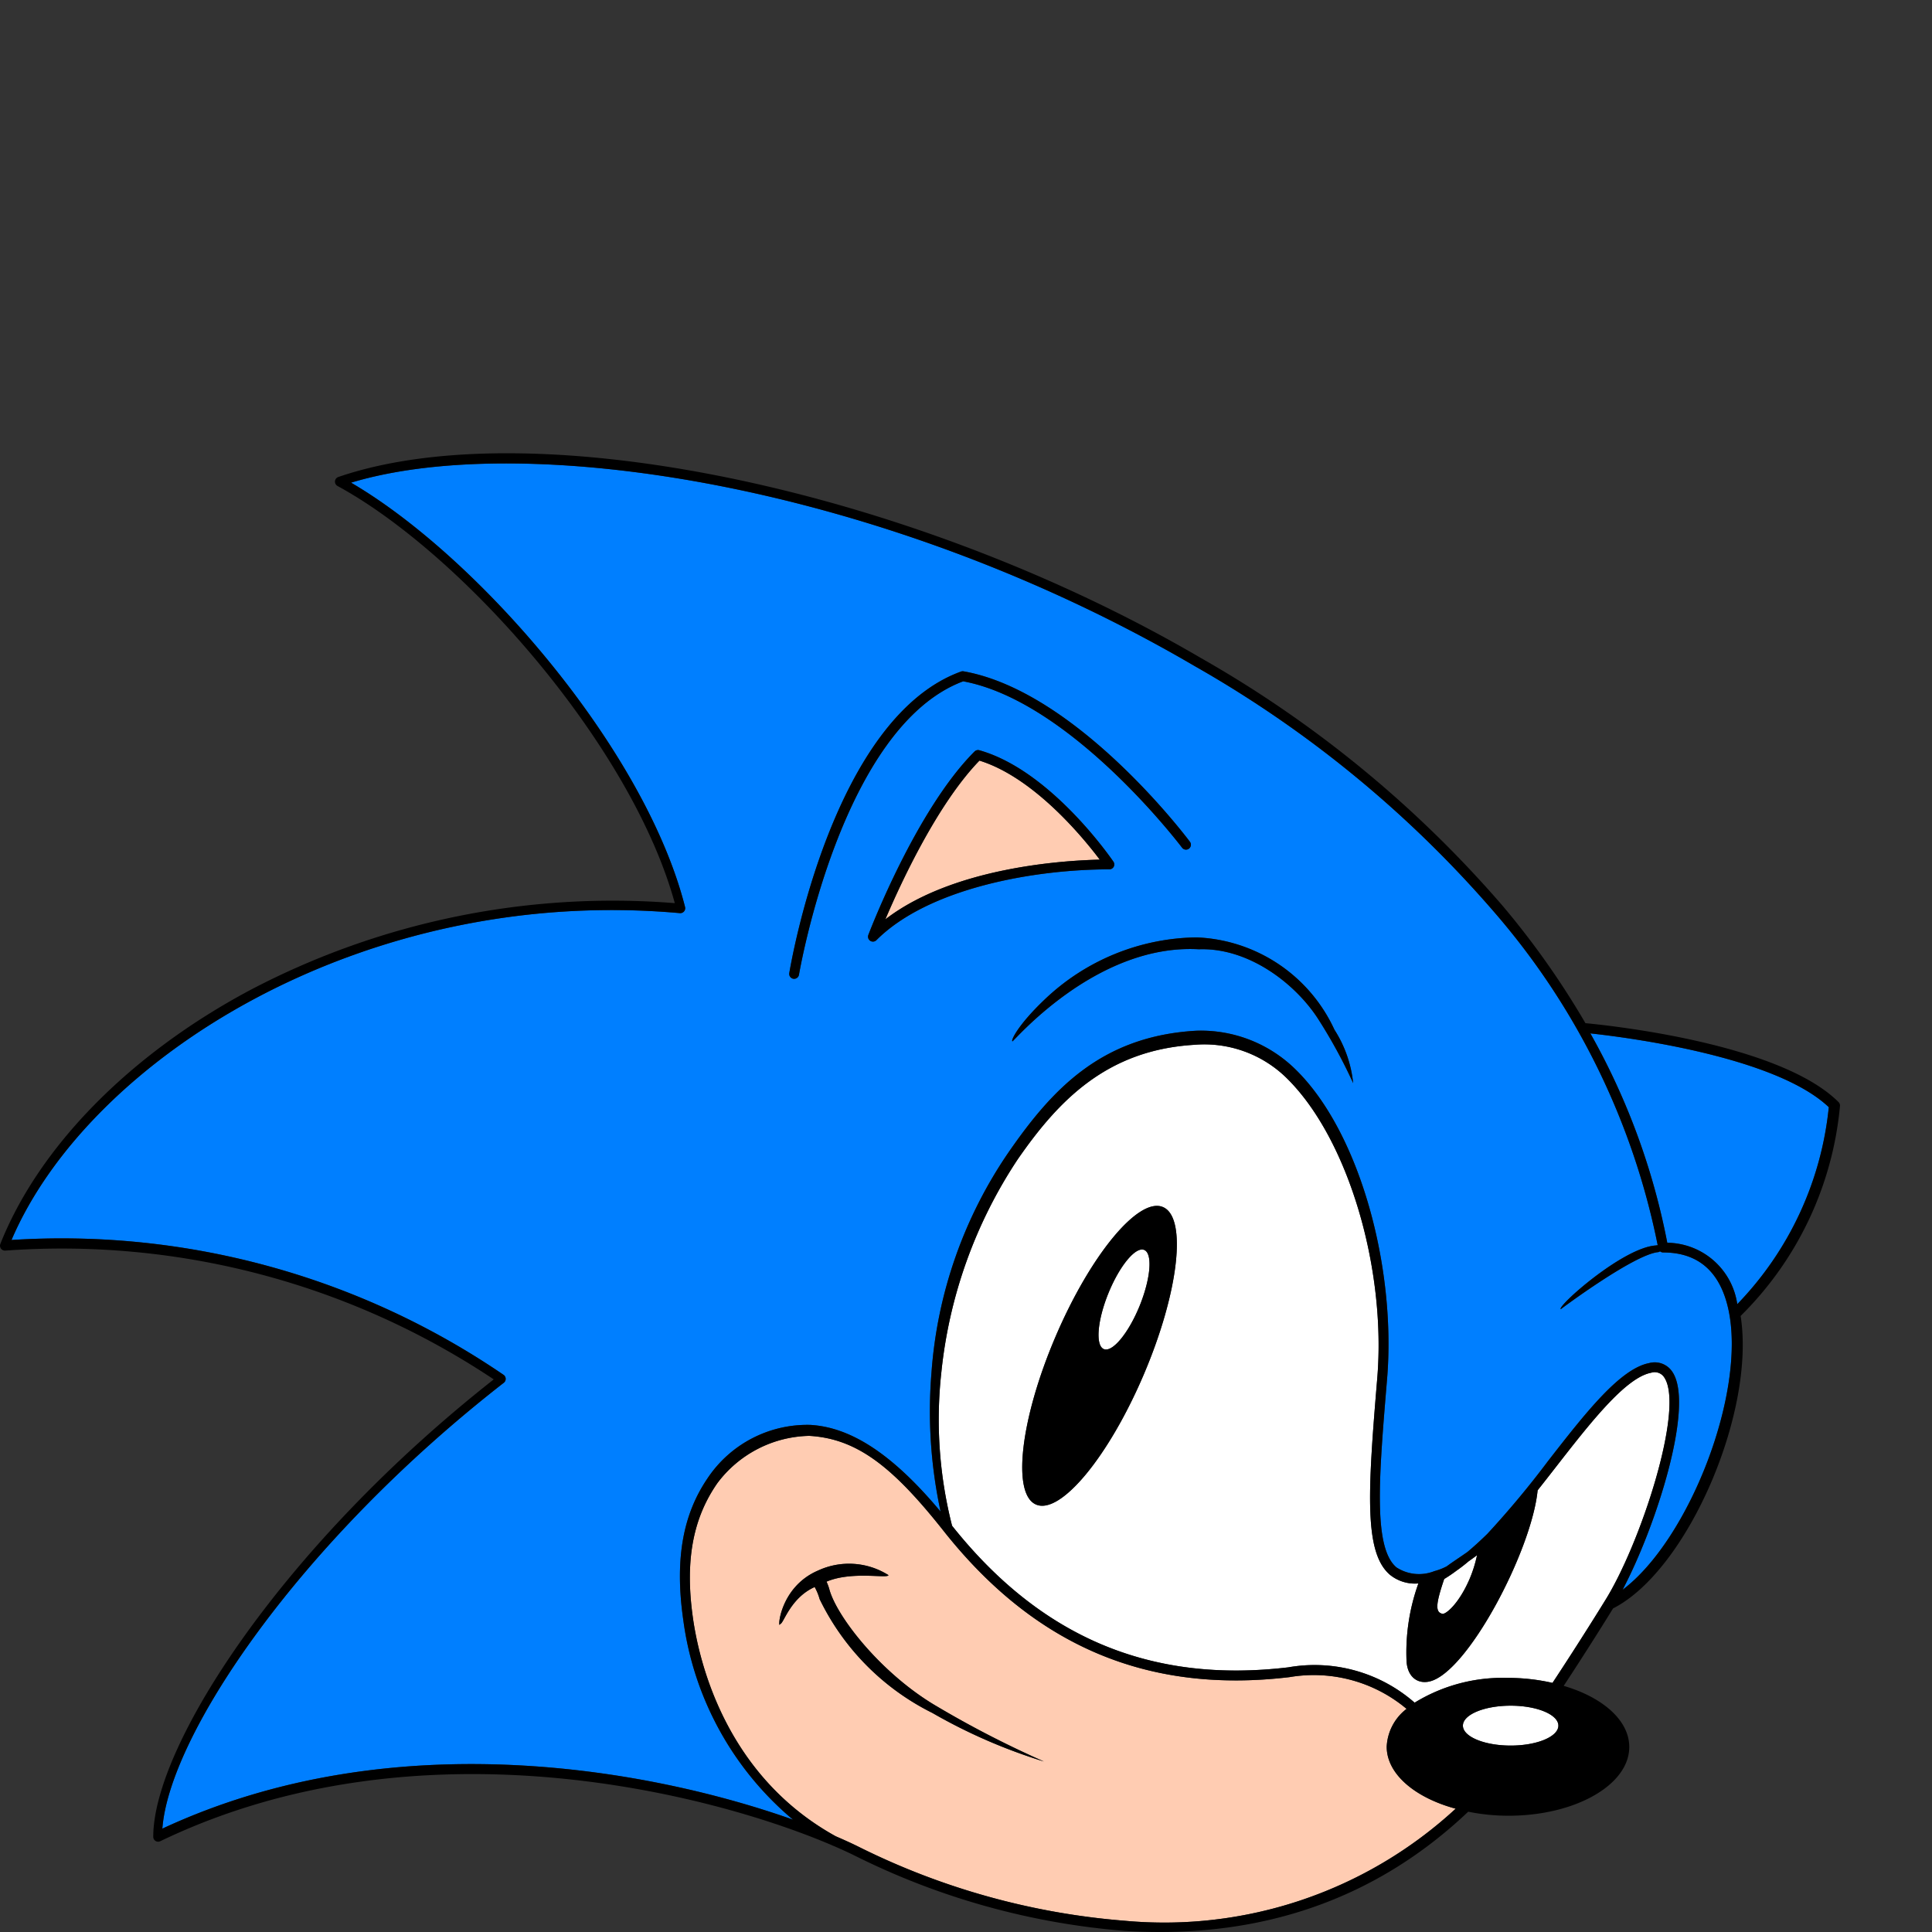<svg id="Layer_1" data-name="Layer 1" xmlns="http://www.w3.org/2000/svg" viewBox="0 0 105 105"><rect x="0" y="0" width="105" height="105" fill="#333333" stroke="none"/><title>icon_filled</title><path d="M86.432,56.162a37.655,37.655,0,0,1,4.181,11.379,3.89,3.89,0,0,1,3.804,3.338A17.977,17.977,0,0,0,99.391,60.173C96.503,57.427,88.52,56.39,86.432,56.162Z" fill="#007fff"/><path d="M73.541,58.867A28.103,28.103,0,0,0,71.634,55.372c-1.244-1.927-3.784-3.877-6.478-3.781C59.49,51.27,54.98,56.748,55.02,56.593c-.088-.054.319-.902,1.73-2.249a12.18,12.18,0,0,1,8.279-3.399,8.623,8.623,0,0,1,7.494,5.018A6.629,6.629,0,0,1,73.541,58.867ZM47.632,51.096a.267.267,0,0,1-.439-.284c.105-.277,2.614-6.812,5.771-9.969a.266.266,0,0,1,.262-.068c3.857,1.084,7.149,5.853,7.286,6.055a.266.266,0,0,1,.017.276.27.27,0,0,1-.237.142c-4.065,0-9.82,1.008-12.66,3.848Zm-4.209,1.877a.267.267,0,1,1-.527-.087c.094-.565,2.366-13.866,9.333-16.389a.279.279,0,0,1,.138-.013c6.101,1.077,12.054,8.93,12.303,9.264a.267.267,0,1,1-.428.321v0c-.06-.08-6.026-7.951-11.896-9.043-6.621,2.481-8.899,15.81-8.923,15.945ZM90.392,68.068a.274.274,0,0,1-.171-.061.528.528,0,0,1-.088.042c-1.301.105-5.29,3.082-5.311,3.105-.204-.162,3.367-3.345,5.164-3.466a.67.67,0,0,1,.107-.013,39.462,39.462,0,0,0-8.873-18.091A61.874,61.874,0,0,0,64.935,36.203C47.951,26.263,28.525,23.378,19.08,26.231c6.932,4.048,15.988,14.521,18.152,23.063a.27.27,0,0,1-.056.239.265.265,0,0,1-.227.093C19.72,48.081,4.819,57.577.626,67.39a42.587,42.587,0,0,1,26.754,7.338.268.268,0,0,1,0,.423C16.226,83.839,9.205,94.305,8.823,99.382c12.685-5.905,26.788-3.144,34.271-.489a17.108,17.108,0,0,1-5.962-10.867c-.495-3.455.06-5.823,1.311-7.669a6.519,6.519,0,0,1,5.595-2.917c2.193.127,4.453,1.564,7.081,4.713a25.827,25.827,0,0,1-.494-7.571,24.23,24.23,0,0,1,4.205-11.982c2.334-3.364,4.997-6.285,10.177-6.583a7.335,7.335,0,0,1,5.434,2.134c3.441,3.385,5.453,10.704,4.942,16.809-.443,5.305-.764,9.138.509,10.222a2.247,2.247,0,0,0,2.062.205,3.243,3.243,0,0,0,.677-.263c.118-.091.298-.215.584-.41.163-.109.348-.237.541-.371.304-.255.643-.558,1.029-.934.013-.013.024-.023.038-.036a50.154,50.154,0,0,0,3.317-3.979c2.006-2.575,3.901-5.008,5.488-5.314a1.147,1.147,0,0,1,1.259.473c1.23,1.807-.884,8.409-2.703,11.847,3.625-2.724,6.777-10.809,5.732-15.324-.463-1.997-1.648-3.009-3.523-3.009Z" fill="#007fff"/><path d="M50.676,93.097A13.467,13.467,0,0,1,44.545,86.907a3.004,3.004,0,0,0-.269-.655c-1.344.598-1.712,2.055-1.874,2.003-.151.438-.091-1.973,2.052-2.896a4.01,4.01,0,0,1,3.833.247c-.036.202-1.98-.236-3.367.354a3.07,3.07,0,0,1,.146.388c.374,1.466,2.791,4.589,5.813,6.368a55.002,55.002,0,0,0,5.853,3.017,29.667,29.667,0,0,1-6.056-2.635Zm24.688,1.829a2.751,2.751,0,0,1,1.08-2.052,7.845,7.845,0,0,0-6.365-1.725c-7.695.916-13.845-1.685-18.802-7.953-2.765-3.494-4.71-5.011-7.299-5.16a6.398,6.398,0,0,0-4.997,2.578c-1.245,1.799-1.792,4.039-1.32,7.336.354,2.474,1.821,8.568,7.76,11.849.489.211.93.413,1.308.602A39.339,39.339,0,0,0,61.112,104.388a23.363,23.363,0,0,0,18.001-6.09C76.898,97.698,75.364,96.416,75.364,94.927ZM53.231,41.337c-2.294,2.368-4.277,6.66-5.114,8.628,3.637-2.799,9.545-3.197,11.653-3.246C58.893,45.555,56.201,42.256,53.231,41.337Z" fill="#ffccb2"/><path d="M82.101,92.7c-1.433,0-2.595.485-2.595,1.085,0,.598,1.161,1.083,2.595,1.083,1.432,0,2.593-.485,2.593-1.083C84.694,93.185,83.533,92.7,82.101,92.7ZM62.158,74.711c-1.905,4.464-4.523,7.625-5.849,7.059-1.325-.565-.855-4.643,1.05-9.107,1.905-4.464,4.524-7.627,5.848-7.06C64.532,66.167,64.062,70.245,62.158,74.711Zm28.288.145a.62.62,0,0,0-.717-.248c-1.389.268-3.309,2.733-5.166,5.117-.331.425-.662.851-.995,1.27l-.003.017C83.24,84.278,79.732,90.967,77.663,91.391c-.636.13-1.166-.261-1.22-1.103a11.086,11.086,0,0,1,.643-4.23,2.174,2.174,0,0,1-1.539-.466c-1.418-1.205-1.214-4.489-.697-10.674.499-5.966-1.574-13.031-4.915-16.318a6.385,6.385,0,0,0-5.031-1.816c-4.736.287-7.366,3.003-9.6,6.233a25.667,25.667,0,0,0-4.144,11.566,23.391,23.391,0,0,0,.583,8.339c4.824,6.067,10.801,8.585,18.272,7.695a8.25,8.25,0,0,1,6.867,1.92,9.147,9.147,0,0,1,5.044-1.347,10.944,10.944,0,0,1,2.449.272c1.532-2.321,2.79-4.365,2.815-4.407l.001-.001v-.001c1.951-3.072,4.384-10.537,3.254-12.196Z" fill="#fff"/><path d="M62.184,67.932c-.467-.191-1.337.862-1.943,2.349-.605,1.488-.717,2.849-.248,3.04.467.189,1.337-.862,1.944-2.349C62.541,69.482,62.652,68.121,62.184,67.932ZM79.867,85.818a6.965,6.965,0,0,0,.406-1.295q-.234.174-.462.334c-.222.187-.442.359-.662.511a7.605,7.605,0,0,1-.659.446c-.473,1.39-.484,1.804-.099,1.891C78.573,87.746,79.283,87.17,79.867,85.818Z" fill="#fff"/><path d="M48.117,49.965c.837-1.968,2.82-6.261,5.114-8.628,2.97.919,5.662,4.218,6.539,5.383C57.662,46.769,51.755,47.166,48.117,49.965ZM60.529,47.105a.266.266,0,0,0-.017-.276c-.138-.203-3.43-4.971-7.286-6.055a.267.267,0,0,0-.262.068c-3.157,3.157-5.666,9.692-5.771,9.969a.267.267,0,0,0,.439.284c2.84-2.84,8.595-3.848,12.66-3.848a.27.27,0,0,0,.237-.142Zm1.407,23.866c-.607,1.488-1.477,2.539-1.944,2.349-.468-.191-.357-1.552.248-3.04.606-1.488,1.476-2.54,1.943-2.349C62.652,68.122,62.541,69.482,61.936,70.971Zm1.27-5.369c-1.323-.566-3.943,2.596-5.848,7.06-1.905,4.465-2.374,8.543-1.05,9.107,1.326.566,3.944-2.595,5.849-7.059C64.062,70.245,64.532,66.167,63.206,65.602Z"/><path d="M52.346,37.028C58.216,38.119,64.182,45.99,64.242,46.07V46.07a.267.267,0,1,0,.428-.321c-.249-.334-6.202-8.187-12.303-9.264a.246.246,0,0,0-.138.013c-6.967,2.523-9.239,15.824-9.333,16.389a.267.267,0,1,0,.527.087c.024-.135,2.302-13.464,8.923-15.945ZM65.03,50.945a12.18,12.18,0,0,0-8.279,3.399c-1.411,1.347-1.818,2.194-1.73,2.249-.041.155,4.47-5.323,10.136-5.002,2.694-.096,5.234,1.854,6.478,3.781a28.069,28.069,0,0,1,1.907,3.494,6.622,6.622,0,0,0-1.018-2.904A8.623,8.623,0,0,0,65.03,50.945ZM50.879,92.715c-3.021-1.779-5.439-4.902-5.813-6.368a3.061,3.061,0,0,0-.146-.388c1.387-.59,3.331-.152,3.367-.354a4.015,4.015,0,0,0-3.833-.247c-2.143.923-2.203,3.333-2.052,2.896.162.051.53-1.406,1.874-2.003a3.003,3.003,0,0,1,.269.655,13.467,13.467,0,0,0,6.131,6.19,29.574,29.574,0,0,0,6.056,2.635,55.003,55.003,0,0,1-5.853-3.017Z"/><path d="M94.417,70.879a3.89,3.89,0,0,0-3.804-3.338,37.655,37.655,0,0,0-4.181-11.379C88.52,56.39,96.503,57.427,99.391,60.173A17.977,17.977,0,0,1,94.417,70.879ZM88.184,86.401c1.819-3.438,3.933-10.039,2.703-11.847a1.147,1.147,0,0,0-1.259-.473c-1.587.305-3.482,2.738-5.488,5.314a50.153,50.153,0,0,1-3.317,3.979c-.014.013-.025.023-.038.036-.386.376-.725.679-1.029.934-.192.134-.378.262-.541.371-.286.195-.466.319-.584.41a3.244,3.244,0,0,1-.677.263,2.246,2.246,0,0,1-2.062-.205c-1.273-1.084-.952-4.917-.509-10.222.51-6.106-1.502-13.424-4.942-16.809a7.335,7.335,0,0,0-5.434-2.134c-5.18.298-7.843,3.218-10.177,6.583A24.23,24.23,0,0,0,50.626,74.582a25.827,25.827,0,0,0,.494,7.571c-2.628-3.148-4.888-4.585-7.081-4.713a6.519,6.519,0,0,0-5.595,2.917c-1.251,1.846-1.805,4.214-1.311,7.669a17.108,17.108,0,0,0,5.962,10.867c-7.483-2.655-21.586-5.415-34.271.489C9.205,94.306,16.226,83.84,27.38,75.151a.268.268,0,0,0,0-.423A42.586,42.586,0,0,0,.626,67.391c4.192-9.813,19.094-19.309,36.323-17.764a.268.268,0,0,0,.283-.332c-2.164-8.541-11.22-19.014-18.152-23.063,9.445-2.853,28.871.033,45.854,9.972a61.876,61.876,0,0,1,16.286,13.381,39.462,39.462,0,0,1,8.873,18.091.608.608,0,0,0-.107.013c-1.797.121-5.368,3.304-5.164,3.466.021-.023,4.01-3,5.311-3.105a.494.494,0,0,0,.088-.042.267.267,0,0,0,.171.061c1.875,0,3.06,1.012,3.523,3.009,1.046,4.514-2.107,12.6-5.732,15.324Zm-9.694-.586a7.536,7.536,0,0,0,.659-.446c.22-.152.441-.324.662-.511q.228-.161.462-.334a6.963,6.963,0,0,1-.406,1.295c-.584,1.352-1.294,1.928-1.477,1.888C78.006,87.62,78.017,87.205,78.49,85.815Zm8.701,1.237v.001l-.001.001c-.025.042-1.283,2.086-2.815,4.407a10.947,10.947,0,0,0-2.449-.272,9.147,9.147,0,0,0-5.044,1.347,8.25,8.25,0,0,0-6.867-1.92c-7.47.889-13.447-1.628-18.272-7.695a23.391,23.391,0,0,1-.583-8.339,25.666,25.666,0,0,1,4.144-11.566c2.234-3.23,4.863-5.946,9.6-6.233a6.384,6.384,0,0,1,5.031,1.816c3.341,3.287,5.414,10.352,4.915,16.318-.517,6.185-.721,9.468.697,10.674a2.171,2.171,0,0,0,1.539.466,11.086,11.086,0,0,0-.643,4.23c.054.842.584,1.232,1.22,1.103,2.069-.424,5.577-7.113,5.902-10.38l.003-.017c.333-.42.665-.845.995-1.27,1.857-2.384,3.777-4.849,5.166-5.117a.62.62,0,0,1,.717.248c1.129,1.659-1.304,9.124-3.254,12.196ZM82.101,94.868c-1.433,0-2.595-.485-2.595-1.083,0-.6,1.161-1.085,2.595-1.085,1.432,0,2.593.485,2.593,1.085C84.694,94.383,83.533,94.868,82.101,94.868Zm-20.989,9.52A39.339,39.339,0,0,1,46.73,100.4c-.378-.19-.818-.392-1.308-.602-5.94-3.281-7.406-9.375-7.76-11.849-.472-3.297.075-5.537,1.32-7.336a6.398,6.398,0,0,1,4.997-2.578c2.589.149,4.534,1.666,7.299,5.16,4.957,6.268,11.107,8.87,18.802,7.953a7.845,7.845,0,0,1,6.365,1.725A2.751,2.751,0,0,0,75.364,94.927c0,1.489,1.534,2.772,3.749,3.372A23.363,23.363,0,0,1,61.112,104.388ZM99.999,60.112a.271.271,0,0,0-.077-.215C96.723,56.697,87.427,55.725,86.165,55.607a44.941,44.941,0,0,0-4.476-6.349A62.345,62.345,0,0,0,65.264,35.76C49.616,26.601,29.024,22.281,18.385,25.924a.268.268,0,0,0-.04.489c6.8,3.698,15.978,14.103,18.329,22.671a42.389,42.389,0,0,0-23.057,4.713C7.083,57.272,2.126,62.305.02,67.601a.266.266,0,0,0,.032.258.273.273,0,0,0,.236.109A42.292,42.292,0,0,1,26.834,74.967C15.397,83.962,8.329,94.842,8.329,99.825a.269.269,0,0,0,.124.227.266.266,0,0,0,.259.013c14.064-6.768,30.023-2.563,36.528.23a.163.163,0,0,0,.034.017c.014.007.031.01.046.017.459.198.871.389,1.228.568a39.895,39.895,0,0,0,14.588,4.043c7.378.461,13.649-1.723,18.658-6.478a11.012,11.012,0,0,0,2.19.219c3.625,0,6.563-1.673,6.563-3.737,0-1.449-1.448-2.701-3.564-3.321,1.345-2.044,2.455-3.837,2.684-4.209,4.056-2.068,7.755-10.679,6.932-15.895a18.396,18.396,0,0,0,5.399-11.408Z"/></svg>